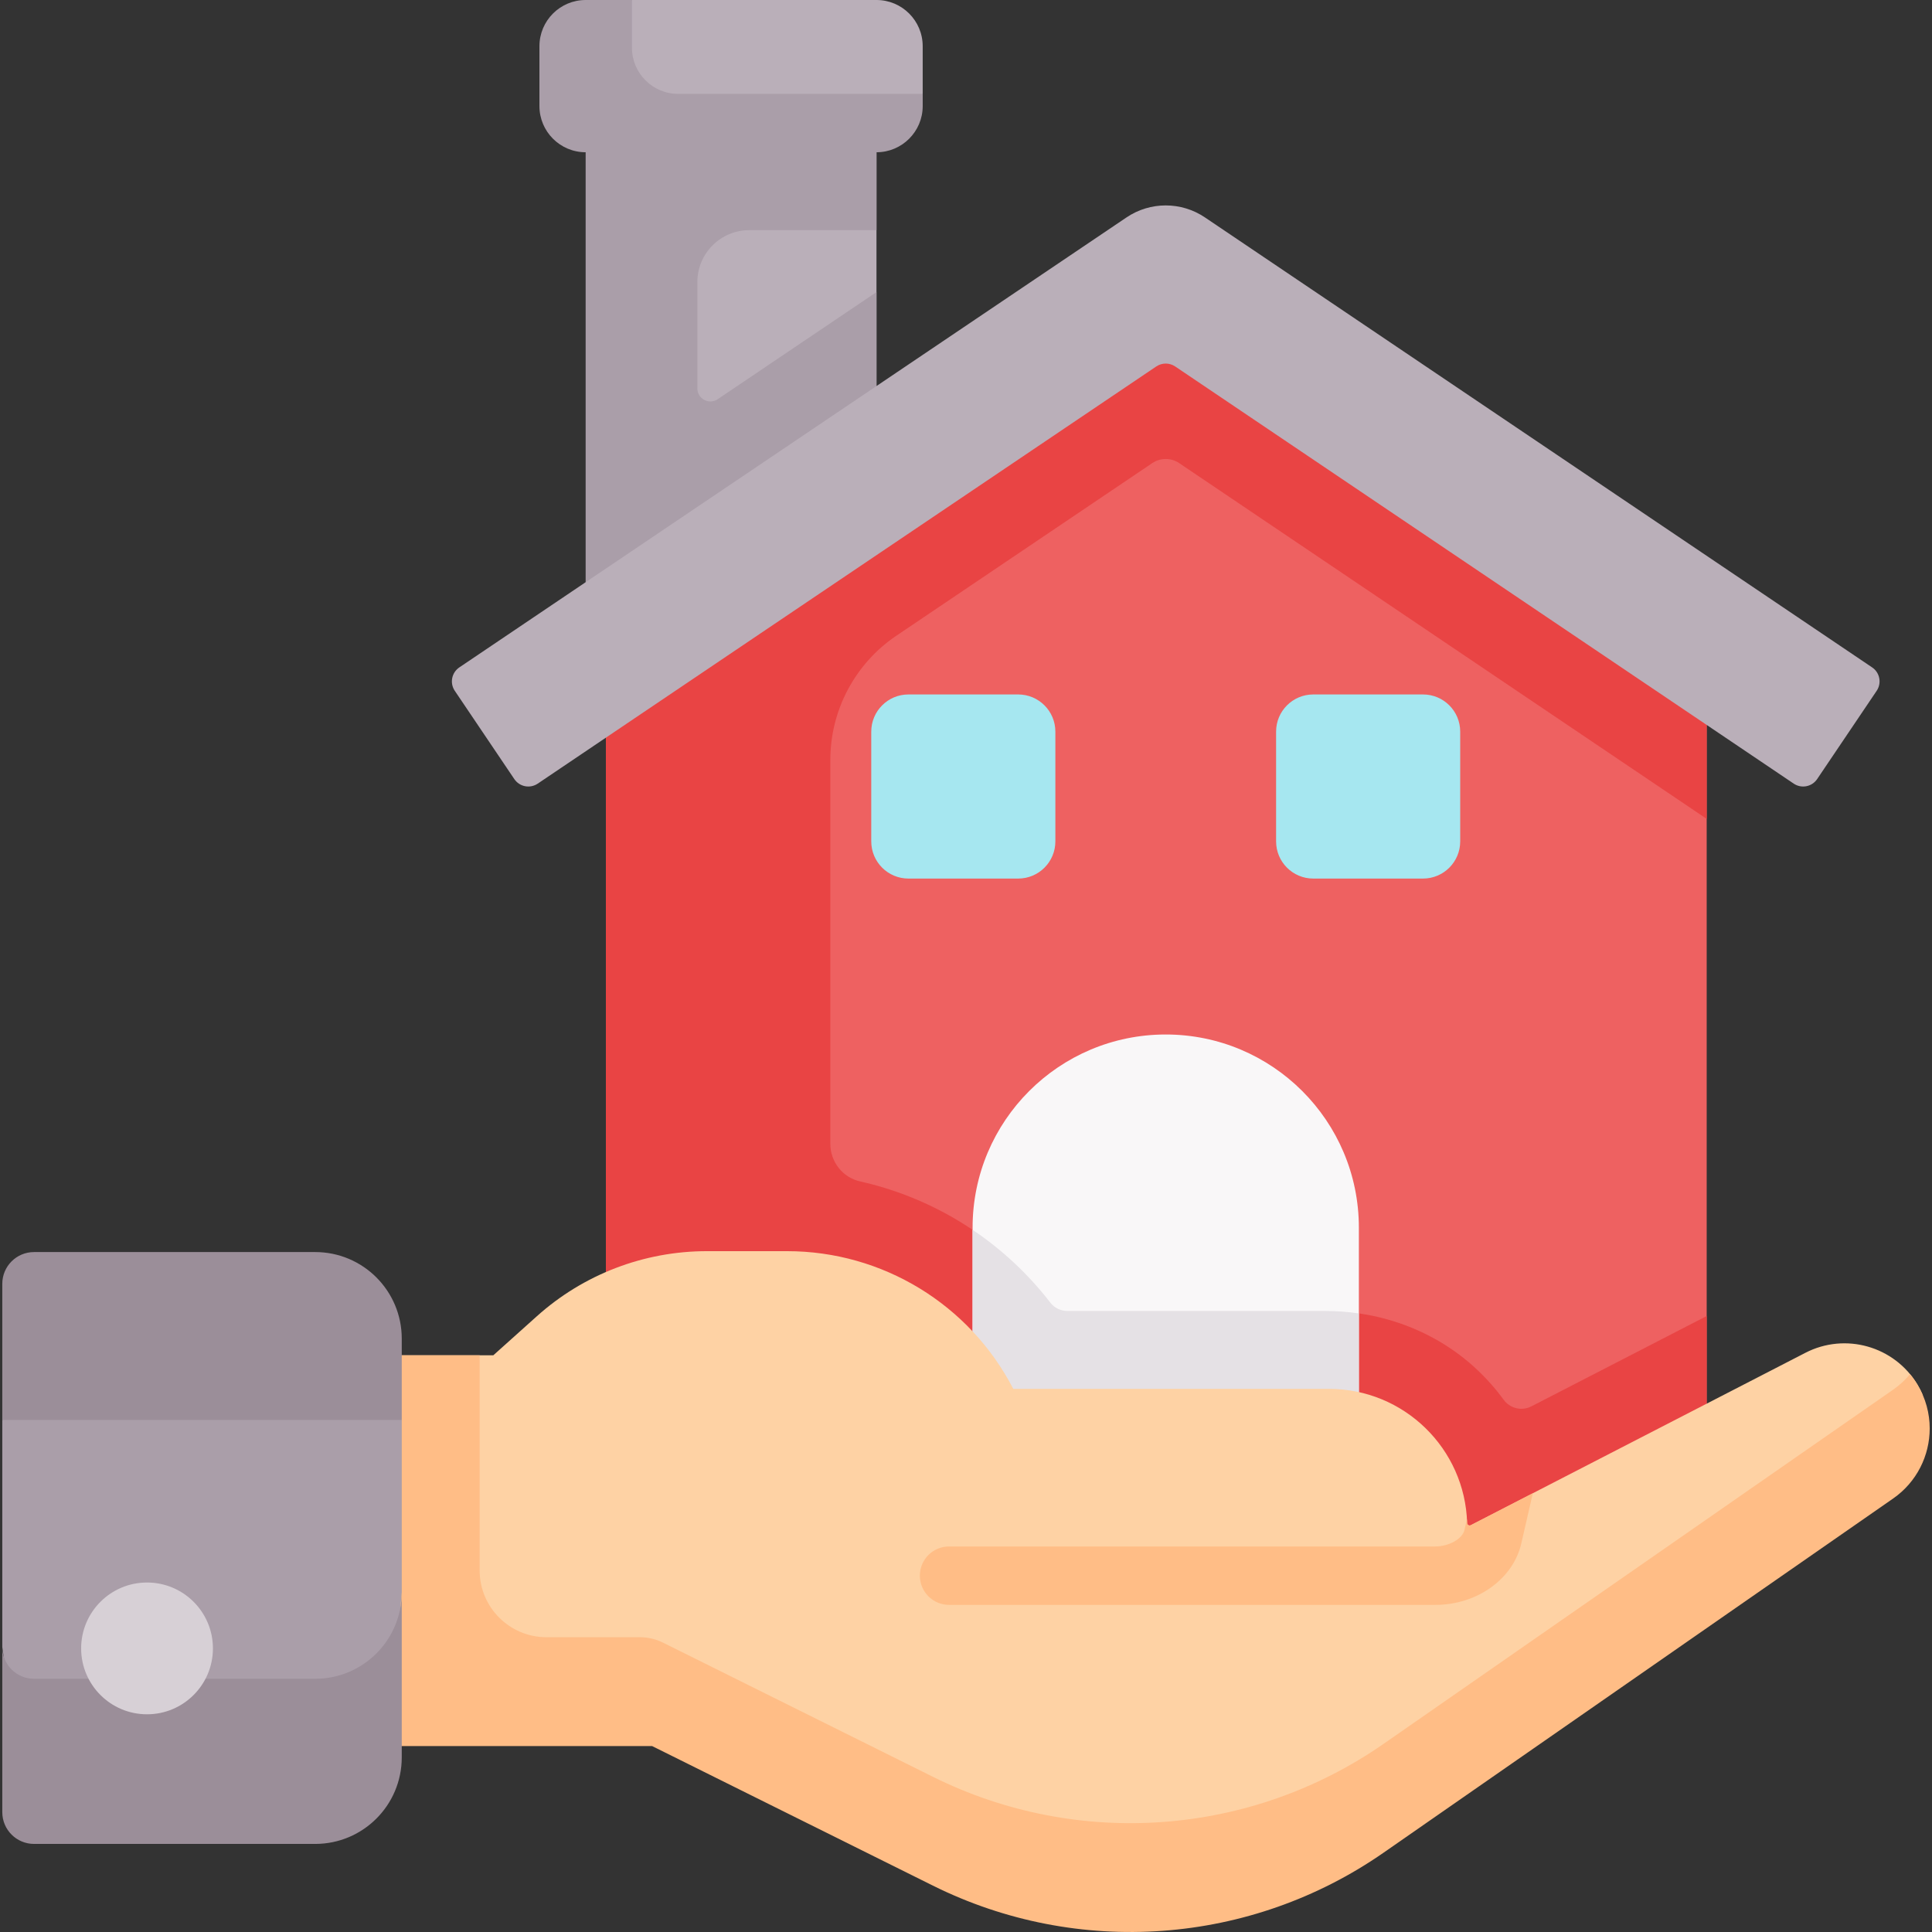 <svg id="Capa_1" enable-background="new 0 0 496.075 496.075" height="512" viewBox="0 0 496.075 496.075" width="512" xmlns="http://www.w3.org/2000/svg"><rect x="0" y="0" width="496.075" height="496.075" fill="#333333" stroke="none"/><g><path d="m150.376 14.937 7.814 11.009v125.205l-7.814 26.6 74.677-46.056v-116.758z" fill="#baafb9"/><path d="m438.223 407.949h-282.649v-243.646l141.325-94.74 141.324 98.754z" fill="#ee6161"/><path d="m230.178 163.215 65.692-44.305c2.086-1.407 4.817-1.407 6.902 0l135.451 91.353v-41.945l-122.351-85.497-18.974-13.258-141.324 94.74v243.646h48.927 233.722v-12.654-57.378l-45.016 23.193c-2.463 1.269-5.474.546-7.109-1.691-2.034-2.782-4.342-5.395-6.91-7.803-10.464-9.817-24.452-14.997-38.8-14.997h-66.285c-1.72 0-3.358-.777-4.408-2.139-6.365-8.25-14.217-15.302-23.203-20.778-7.974-4.851-16.647-8.333-25.667-10.356-4.483-1.006-7.624-5.056-7.624-9.651v-98.555c0-12.802 6.363-24.767 16.977-31.925z" fill="#e94444"/><path d="m348.913 315.216c0-27.389-22.203-49.591-49.591-49.591-27.389 0-49.592 22.203-49.592 49.591v77.206h99.183z" fill="#f9f7f8"/><path d="m348.913 337.244c-2.811-.409-5.66-.625-8.525-.625h-66.285c-1.72 0-3.357-.777-4.408-2.139-5.588-7.243-12.323-13.561-19.965-18.702v76.644h99.183z" fill="#e5e1e5"/><path d="m42.207 432.991c36.98.805 121.969 3.261 121.969 3.261l85.554 42.15 56.348 7.438 48.597-23.802 98.577-68.062 40.387-35.946c-.377-.857-.806-1.7-1.302-2.522-5.95-9.86-18.53-13.43-28.77-8.15l-85.92 44.266c-.425.219-.921-.085-.935-.563-.548-19.12-16.212-34.443-35.465-34.443h-81.07c-5.61-10.86-14.02-19.7-24.08-25.83-10.06-6.12-21.77-9.53-33.99-9.53h-20.61c-16.12 0-31.67 5.95-43.66 16.72l-11.16 10.01h-23.52-77.8v59.96h16.85z" fill="#fed2a4"/><path d="m25.357 380.004h16.85v27.944h-16.85z" fill="#ffbd86"/><path d="m492.337 355.509c-.574-.951-1.206-1.839-1.895-2.67-1.234 1.484-2.698 2.845-4.355 3.996l-130.83 90.93c-34.13 23.72-78.48 26.96-115.71 8.46l-69.325-34.456c-1.831-.91-3.849-1.384-5.894-1.384h-24.012c-9.477 0-17.16-7.683-17.16-17.16v-55.236h-20-77.8v59.96h16.85v12.436 12.607 15.338h60.95 64.28l72.11 35.84c37.23 18.5 81.58 15.26 115.71-8.46l130.83-90.93c6.09-4.23 9.4-11.04 9.4-17.99.001-3.851-1.019-7.751-3.149-11.281z" fill="#ffbd86"/><g id="XMLID_143_"><g><path d="m80.927 321.489h-72.187c-4.503 0-8.153 3.65-8.153 8.153v34.957l29.579 19.37h59.886l13.104-19.37v-20.88c.001-12.278-9.951-22.23-22.229-22.23z" fill="#9b8e99"/><path d="m19.778 468.341c-.086 0 68.784-1.935 68.784-1.935l10.833-14.4 3.763-43.169v-44.239h-102.571v58.306l5.95 40.407s13.326 5.03 13.241 5.03z" fill="#aa9ea9"/><path d="m80.937 431.058h-72.197c-4.503 0-8.153-3.65-8.153-8.153v42.401c0 4.503 3.65 8.153 8.153 8.153h72.197c12.272 0 22.22-9.948 22.22-22.22v-42.401c0 12.271-9.948 22.22-22.22 22.22z" fill="#9b8e99"/></g></g><circle cx="37.753" cy="423.257" fill="#d7d0d6" r="16.919"/><g><path d="m192.391 59.096h32.661v-44.159h-74.677v162.814l23.785-14.669 50.891-31.387v-56.693l-40.777 27.502c-2.221 1.498-5.213-.093-5.213-2.772v-27.307c.001-7.362 5.969-13.329 13.33-13.329z" fill="#aa9ea9"/><path d="m460.57 201.21-158.827-107.118c-1.464-.987-3.381-.987-4.845 0l-158.825 107.118c-1.984 1.338-4.676.814-6.014-1.169l-15.284-22.663c-1.338-1.984-.814-4.676 1.169-6.014l171.313-115.541c6.082-4.103 14.047-4.103 20.129 0l171.314 115.541c1.984 1.338 2.507 4.03 1.169 6.014l-15.284 22.663c-1.339 1.984-4.031 2.507-6.015 1.169z" fill="#baafb9"/></g><path d="m261.437 225.588h-28.18c-5.273 0-9.547-4.274-9.547-9.547v-28.18c0-5.273 4.274-9.547 9.547-9.547h28.18c5.273 0 9.547 4.274 9.547 9.547v28.18c0 5.273-4.274 9.547-9.547 9.547z" fill="#a6e7f0"/><path d="m337.206 225.588h28.18c5.273 0 9.547-4.274 9.547-9.547v-28.18c0-5.273-4.274-9.547-9.547-9.547h-28.18c-5.273 0-9.547 4.274-9.547 9.547v28.18c0 5.273 4.274 9.547 9.547 9.547z" fill="#a6e7f0"/><path d="m368.559 412.081c10.777 0 20.078-6.731 22.098-15.936l2.922-12.728-15.931 8.208c-.425.219-.921-.085-.935-.563-.01-.33-.034-.655-.052-.983l-.638 2.779c-.494 2.249-3.981 4.222-7.463 4.222h-124.87c-4.143 0-7.5 3.358-7.5 7.5s3.357 7.5 7.5 7.5h124.869z" fill="#ffbd86"/><path d="m157.347 2.042-13.167 3s-1.667 25.5-1.667 26.667 6.333 2.5 6.333 2.5l82.167-1.5 5.906-8.602v-12.239c.002-6.555-5.312-11.868-11.866-11.868h-62.789z" fill="#baafb9"/><path d="m174.132 24.107c-6.554 0-11.868-5.313-11.868-11.868v-12.239h-11.888c-6.555 0-11.868 5.313-11.868 11.868v15.359c0 6.555 5.313 11.868 11.868 11.868h74.677c6.554 0 11.868-5.313 11.868-11.868v-3.121h-62.789z" fill="#aa9ea9"/></g></svg>